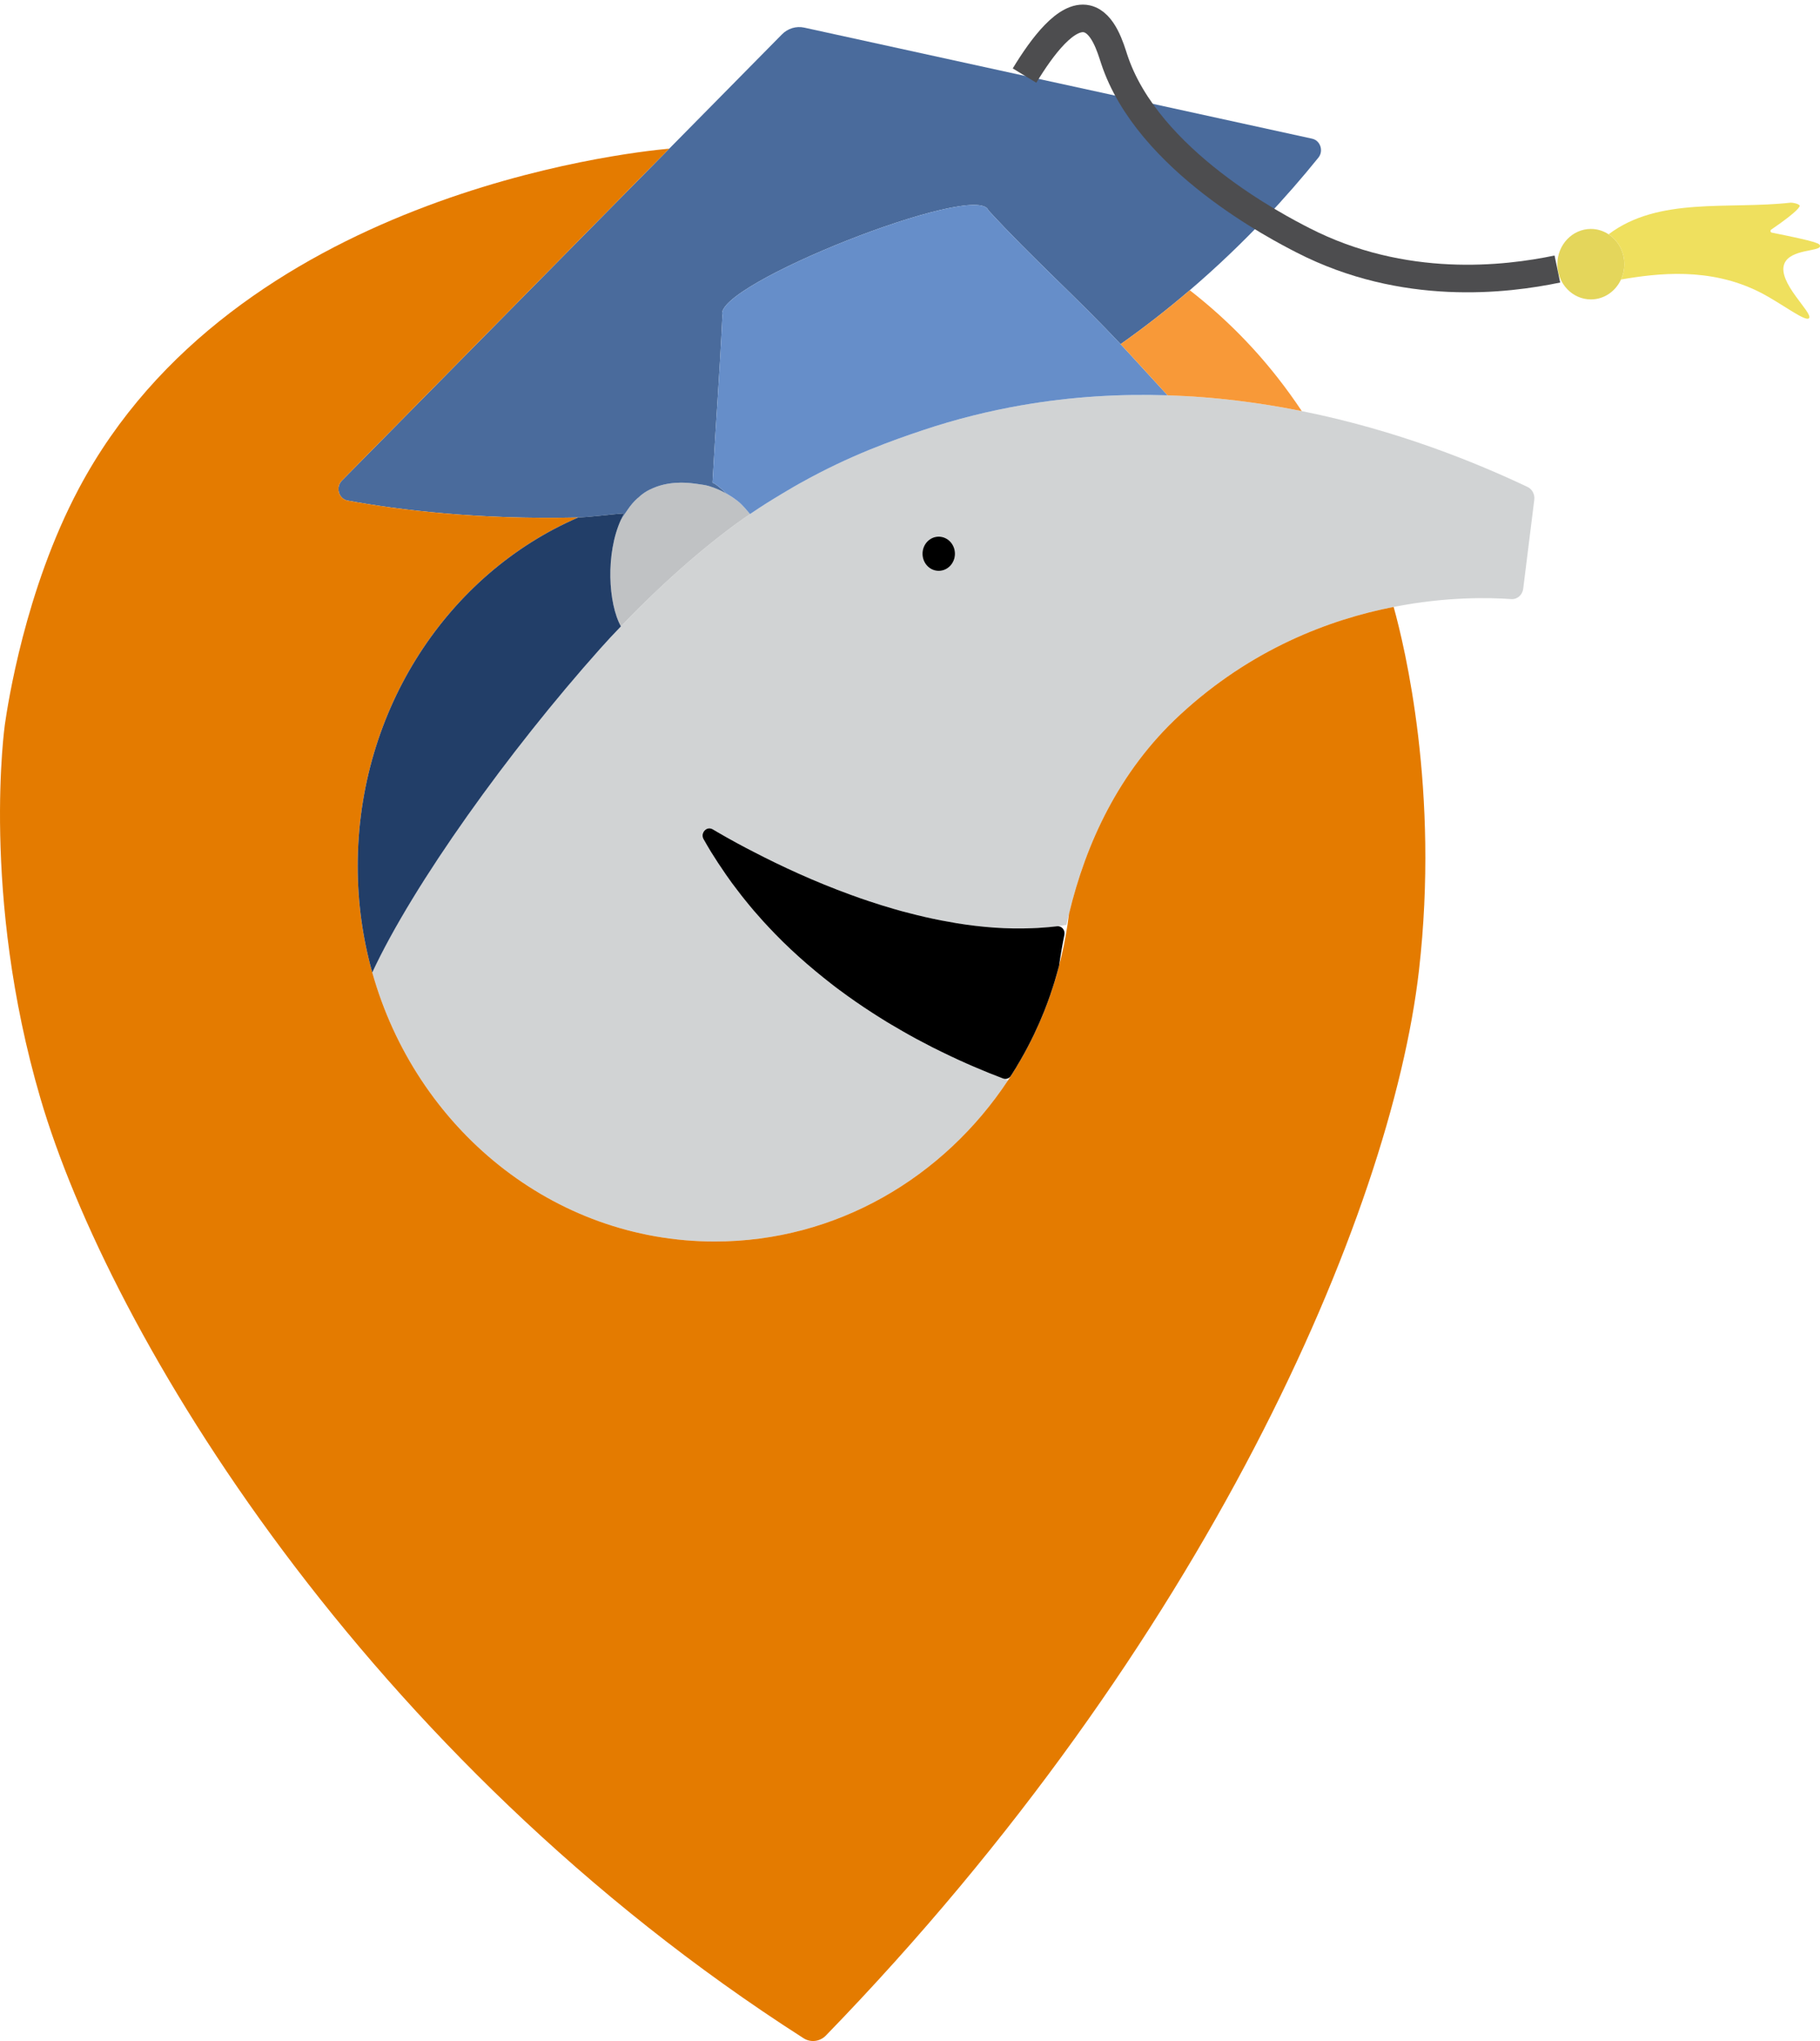 <svg width="99" height="111" viewBox="0 0 99 111" fill="none" xmlns="http://www.w3.org/2000/svg">
<path d="M83.085 26.479C80.354 25.187 76.049 23.408 70.813 22.358C68.538 21.9 66.092 21.579 63.516 21.5H63.512C60.979 21.417 58.319 21.562 55.592 22.037C55.588 22.041 55.588 22.041 55.584 22.037C53.812 22.346 52.005 22.791 50.189 23.4C48.596 23.933 46.229 24.762 43.554 26.262H43.55C43.312 26.395 43.074 26.533 42.832 26.678H42.828C42.785 26.703 42.741 26.733 42.698 26.758C42.63 26.799 42.559 26.841 42.487 26.883C42.452 26.903 42.412 26.928 42.373 26.953C42.032 27.157 41.501 27.478 40.799 27.957C40.692 28.028 40.585 28.103 40.47 28.182C38.777 29.366 36.347 31.378 33.775 34.065C33.767 34.073 33.763 34.078 33.755 34.086C33.387 34.465 33.018 34.865 32.649 35.277C27.683 40.839 22.494 48.068 20.25 52.888C22.621 61.345 30.065 67.519 38.88 67.519C45.488 67.519 51.323 64.053 54.831 58.754C54.744 58.72 54.657 58.687 54.565 58.654C53.574 58.279 52.441 57.804 51.228 57.208C51.061 57.129 50.895 57.045 50.728 56.962C50.712 56.954 50.697 56.946 50.681 56.937C50.514 56.854 50.344 56.766 50.173 56.671C50.047 56.608 49.924 56.541 49.801 56.475C49.69 56.416 49.579 56.354 49.468 56.291C49.341 56.221 49.214 56.15 49.087 56.075C48.905 55.975 48.719 55.867 48.536 55.754C48.35 55.646 48.164 55.533 47.981 55.417C47.795 55.304 47.609 55.187 47.422 55.062C46.84 54.688 46.257 54.283 45.678 53.854C45.516 53.733 45.353 53.613 45.191 53.483C45.052 53.375 44.913 53.267 44.775 53.154C44.632 53.042 44.489 52.925 44.347 52.804C43.744 52.304 43.145 51.767 42.567 51.2C42.428 51.063 42.293 50.925 42.155 50.784C41.941 50.563 41.727 50.334 41.516 50.105C41.346 49.913 41.175 49.721 41.005 49.526C40.839 49.33 40.672 49.13 40.51 48.926C40.387 48.776 40.264 48.617 40.145 48.459C39.911 48.163 39.693 47.859 39.479 47.551C39.197 47.155 38.932 46.747 38.674 46.326C38.536 46.097 38.401 45.868 38.27 45.634C38.25 45.601 38.238 45.568 38.23 45.535C38.143 45.251 38.405 44.972 38.674 45.064C38.706 45.072 38.734 45.084 38.766 45.101C38.849 45.151 38.94 45.205 39.035 45.26C39.348 45.443 39.713 45.647 40.117 45.868C40.395 46.018 40.692 46.176 41.005 46.334C42.448 47.084 44.267 47.934 46.285 48.667C46.614 48.788 46.947 48.905 47.288 49.017C47.724 49.163 48.164 49.301 48.612 49.43C48.897 49.513 49.182 49.592 49.472 49.663C50.043 49.813 50.625 49.946 51.208 50.059C51.485 50.113 51.763 50.163 52.04 50.209C53.404 50.43 54.787 50.538 56.147 50.48C56.341 50.475 56.539 50.463 56.733 50.446C56.948 50.434 57.162 50.413 57.376 50.388C57.586 50.363 57.8 50.334 58.01 50.3C58.05 50.105 58.093 49.901 58.149 49.701C58.149 49.696 58.153 49.688 58.153 49.684C59.064 45.897 60.844 41.968 64.178 38.885C68.058 35.294 72.319 33.69 75.808 33.007C78.689 32.44 81.04 32.499 82.213 32.582C82.534 32.603 82.812 32.357 82.855 32.024C83.057 30.411 83.26 28.795 83.458 27.183C83.497 26.887 83.343 26.599 83.085 26.479ZM51.061 31.045C50.574 31.045 50.181 30.628 50.181 30.116C50.181 29.603 50.574 29.186 51.061 29.186C51.549 29.186 51.945 29.603 51.945 30.116C51.945 30.628 51.549 31.045 51.061 31.045Z" fill="#D1D3D4"/>
<path d="M40.799 27.957C40.692 28.028 40.585 28.103 40.47 28.182C38.777 29.366 36.347 31.378 33.775 34.065C33.085 32.824 32.935 30.111 33.775 28.27C33.783 28.253 33.791 28.237 33.803 28.22C33.89 28.082 34.08 27.812 34.14 27.724C34.302 27.483 34.484 27.266 34.695 27.083H34.699C34.81 26.974 34.925 26.883 35.047 26.799C35.154 26.728 35.265 26.662 35.376 26.612H35.38C36.308 26.154 37.311 26.237 37.743 26.295C37.798 26.299 37.842 26.308 37.878 26.312C38.119 26.349 38.377 26.374 38.595 26.445C38.686 26.474 38.773 26.503 38.861 26.537C39.138 26.641 39.396 26.77 39.63 26.912H39.633C39.701 26.953 39.764 26.991 39.824 27.033C39.903 27.087 39.982 27.141 40.054 27.195C40.081 27.216 40.109 27.237 40.133 27.258C40.383 27.449 40.62 27.753 40.799 27.957Z" fill="#C0C2C4"/>
<path d="M61.645 5.414C59.675 4.985 57.701 4.552 55.727 4.123C51.735 3.248 47.744 2.373 43.748 1.502C43.312 1.407 42.852 1.544 42.531 1.873C40.49 3.944 38.444 6.014 36.403 8.085H36.399C36.344 8.143 36.292 8.197 36.237 8.252C36.185 8.306 36.13 8.36 36.078 8.414C30.251 14.322 24.42 20.233 18.593 26.141C18.241 26.503 18.423 27.133 18.911 27.224C21.658 27.728 26.014 28.266 31.345 28.145C32.158 28.128 33.097 27.978 33.949 27.924C33.894 28.02 33.846 28.12 33.803 28.22C33.89 28.082 34.08 27.812 34.14 27.724C34.302 27.483 34.484 27.266 34.695 27.083H34.699C34.81 26.974 34.925 26.883 35.047 26.799C35.154 26.728 35.265 26.662 35.376 26.612H35.38C36.308 26.154 37.311 26.237 37.743 26.295C37.798 26.299 37.842 26.308 37.878 26.312C38.119 26.349 38.377 26.374 38.595 26.445C38.686 26.474 38.773 26.503 38.861 26.537C39.138 26.641 39.396 26.77 39.63 26.912C39.396 26.77 39.035 26.354 38.758 26.249C38.928 23.096 39.15 20.308 39.297 17.146C38.718 15.521 53.182 9.81 53.761 11.434C56.143 14.03 58.569 16.167 60.955 18.717C62.299 17.767 63.551 16.784 64.717 15.784C66.215 14.505 67.567 13.201 68.787 11.918L61.645 5.414Z" fill="#4A6B9C"/>
<path d="M77.187 52.763C75.665 66.069 65.565 89.433 44.925 110.701C44.6 111.035 44.097 111.097 43.708 110.847C19.826 95.562 5.953 72.531 2.199 59.733C-1.055 48.638 0.265 39.402 0.265 39.402C0.415 38.36 1.355 32.09 4.284 26.578C12.735 10.66 33.957 8.306 36.399 8.085C36.344 8.143 36.292 8.197 36.236 8.252C36.185 8.306 36.13 8.36 36.078 8.414C30.251 14.322 24.42 20.233 18.593 26.141C18.241 26.503 18.423 27.133 18.911 27.224C21.658 27.728 26.014 28.266 31.345 28.145H31.448C24.385 31.199 19.458 38.577 19.458 47.101C19.458 49.109 19.735 51.055 20.25 52.888C22.621 61.345 30.065 67.519 38.88 67.519C45.488 67.519 51.323 64.053 54.831 58.754C54.878 58.683 54.922 58.612 54.966 58.541C54.977 58.529 54.986 58.52 54.993 58.508C55.053 58.412 55.116 58.316 55.168 58.22C55.235 58.12 55.299 58.02 55.35 57.92C55.445 57.77 55.532 57.616 55.616 57.462C55.655 57.4 55.691 57.337 55.723 57.275C55.83 57.079 55.937 56.879 56.036 56.679C56.068 56.625 56.095 56.566 56.119 56.512C56.206 56.342 56.29 56.171 56.365 55.996C56.428 55.867 56.488 55.737 56.543 55.608C56.63 55.408 56.714 55.204 56.797 55C56.817 54.954 56.833 54.904 56.852 54.858C56.94 54.638 57.019 54.417 57.098 54.192C57.118 54.146 57.134 54.096 57.146 54.05C57.225 53.825 57.296 53.6 57.368 53.371C57.368 53.367 57.372 53.363 57.372 53.354C57.455 53.092 57.53 52.825 57.598 52.559C57.602 52.542 57.606 52.525 57.609 52.509C57.804 51.784 57.954 51.042 58.069 50.288C58.097 50.092 58.125 49.896 58.149 49.701C58.149 49.697 58.153 49.688 58.153 49.684C59.064 45.897 60.844 41.968 64.178 38.885C68.058 35.294 72.319 33.69 75.808 33.007C76.418 35.194 78.301 43.018 77.187 52.763Z" fill="#E47B00"/>
<path d="M63.512 21.5C60.979 21.416 58.319 21.562 55.592 22.037C55.588 22.041 55.584 22.037 55.584 22.037C53.812 22.346 52.005 22.791 50.189 23.4C48.596 23.933 46.229 24.762 43.554 26.262H43.55C43.312 26.395 43.074 26.533 42.832 26.678H42.828C42.785 26.703 42.741 26.733 42.698 26.758C42.63 26.799 42.559 26.841 42.487 26.883C42.452 26.903 42.412 26.928 42.373 26.953C42.032 27.157 41.501 27.478 40.799 27.957C40.62 27.753 40.383 27.449 40.133 27.258C40.109 27.237 40.081 27.216 40.054 27.195C39.982 27.141 39.903 27.087 39.824 27.032C39.764 26.991 39.701 26.953 39.633 26.912H39.63C39.396 26.77 39.035 26.353 38.758 26.249C38.928 23.096 39.15 20.308 39.297 17.146C38.718 15.521 53.182 9.81 53.761 11.434C56.143 14.03 58.569 16.167 60.955 18.717C61.07 18.842 61.189 18.967 61.304 19.092C62.041 19.896 62.778 20.696 63.512 21.5Z" fill="#668EC9"/>
<path d="M70.813 22.358C68.538 21.9 66.092 21.579 63.516 21.5H63.512C62.778 20.696 62.041 19.896 61.304 19.092C61.189 18.967 61.07 18.842 60.955 18.717C62.299 17.767 63.551 16.784 64.717 15.784C66.437 17.121 68.05 18.692 69.493 20.533C69.961 21.129 70.401 21.741 70.813 22.358Z" fill="#F89938"/>
<path d="M57.899 50.838C57.784 51.4 57.689 51.959 57.61 52.509C57.606 52.525 57.602 52.542 57.598 52.559C57.526 52.825 57.451 53.092 57.372 53.354C57.372 53.363 57.368 53.367 57.368 53.371C57.296 53.6 57.225 53.825 57.146 54.05C57.134 54.096 57.118 54.146 57.098 54.192C57.019 54.417 56.94 54.638 56.852 54.858C56.833 54.904 56.817 54.954 56.797 55C56.714 55.204 56.63 55.408 56.543 55.608C56.488 55.737 56.428 55.867 56.365 55.996C56.29 56.171 56.206 56.342 56.119 56.512C56.095 56.566 56.068 56.625 56.036 56.679C55.937 56.879 55.83 57.079 55.723 57.275C55.691 57.337 55.655 57.4 55.616 57.462C55.532 57.616 55.445 57.77 55.35 57.92C55.299 58.02 55.235 58.12 55.168 58.22C55.104 58.329 55.037 58.437 54.966 58.541C54.871 58.662 54.712 58.708 54.565 58.654C53.574 58.279 52.441 57.804 51.228 57.208C51.061 57.129 50.895 57.046 50.728 56.962C50.712 56.954 50.697 56.946 50.681 56.937C50.51 56.85 50.344 56.762 50.173 56.671C50.047 56.608 49.924 56.541 49.801 56.475C49.69 56.416 49.579 56.354 49.468 56.291C49.341 56.221 49.214 56.15 49.087 56.075C48.901 55.971 48.719 55.862 48.536 55.754C48.35 55.646 48.164 55.533 47.981 55.417C47.795 55.304 47.609 55.183 47.422 55.062C46.84 54.688 46.257 54.283 45.678 53.854C45.516 53.733 45.353 53.613 45.191 53.483C45.052 53.375 44.913 53.267 44.775 53.154C44.632 53.042 44.489 52.925 44.347 52.804C43.744 52.304 43.145 51.767 42.567 51.2C42.428 51.063 42.293 50.925 42.155 50.784C41.941 50.563 41.727 50.334 41.516 50.105C41.346 49.913 41.175 49.721 41.005 49.526C40.839 49.33 40.672 49.13 40.51 48.926C40.387 48.776 40.264 48.617 40.145 48.459C39.911 48.163 39.693 47.859 39.479 47.551C39.202 47.155 38.936 46.747 38.674 46.326C38.536 46.097 38.401 45.868 38.27 45.635C38.25 45.601 38.238 45.568 38.23 45.535C38.159 45.26 38.409 44.989 38.674 45.064C38.706 45.072 38.734 45.084 38.766 45.101C38.849 45.151 38.94 45.205 39.035 45.26C39.348 45.443 39.713 45.647 40.117 45.868C40.395 46.018 40.692 46.176 41.005 46.334C42.448 47.084 44.267 47.934 46.285 48.667C46.614 48.788 46.947 48.905 47.288 49.017C47.724 49.163 48.164 49.301 48.612 49.43C48.897 49.513 49.182 49.592 49.472 49.663C50.043 49.813 50.625 49.946 51.208 50.059C51.486 50.113 51.763 50.163 52.04 50.209C53.404 50.43 54.787 50.538 56.147 50.48C56.341 50.475 56.539 50.463 56.734 50.446C56.948 50.434 57.162 50.413 57.376 50.388C57.415 50.384 57.455 50.38 57.495 50.376C57.744 50.342 57.95 50.575 57.899 50.838Z" fill="black"/>
<path d="M33.949 27.924C33.894 28.02 33.846 28.12 33.803 28.22C33.791 28.237 33.783 28.253 33.775 28.27C32.935 30.111 33.085 32.824 33.775 34.065C33.767 34.073 33.763 34.078 33.755 34.086C33.387 34.465 33.018 34.865 32.649 35.277C27.683 40.839 22.494 48.068 20.25 52.888C19.735 51.055 19.458 49.109 19.458 47.101C19.458 38.577 24.385 31.199 31.448 28.145H31.345C32.158 28.128 33.097 27.978 33.949 27.924Z" fill="#223e68"/>
<path d="M68.787 11.918C69.866 10.78 70.841 9.656 71.713 8.576C72.01 8.21 71.824 7.643 71.376 7.543C68.133 6.835 64.891 6.127 61.645 5.414" fill="#4A6B9C"/>
<path d="M88.357 14.367C88.357 14.667 88.293 14.951 88.175 15.201C87.881 15.842 87.259 16.284 86.538 16.284C85.531 16.284 84.714 15.426 84.714 14.367C84.714 13.309 85.531 12.451 86.538 12.451C86.89 12.451 87.223 12.559 87.501 12.743C88.016 13.08 88.357 13.68 88.357 14.367Z" fill="#E4D65B"/>
<path d="M97.066 14.33C96.641 15.334 98.631 17.013 98.405 17.3C98.219 17.534 96.907 16.492 95.726 15.892C92.995 14.513 90.156 14.863 88.175 15.201C88.293 14.951 88.357 14.667 88.357 14.367C88.357 13.68 88.016 13.08 87.501 12.743C90.22 10.685 94.017 11.401 97.402 11.022C97.498 11.014 97.858 11.08 97.898 11.189C97.898 11.218 97.89 11.434 96.344 12.489C96.281 12.53 96.3 12.634 96.376 12.651C98.944 13.164 99.004 13.247 99 13.393C98.988 13.68 97.394 13.543 97.066 14.33Z" fill="#EFE05E"/>
<path d="M51.945 30.116C51.945 30.628 51.549 31.045 51.061 31.045C50.574 31.045 50.181 30.628 50.181 30.116C50.181 29.603 50.574 29.186 51.061 29.186C51.549 29.186 51.945 29.603 51.945 30.116Z" fill="black"/>
<path d="M55.73 4.11C56.696 2.52 58.004 0.776 59.119 1.024C60.018 1.223 60.416 2.633 60.607 3.213C62.423 8.731 69.557 12.391 70.875 13.067C76.362 15.882 81.907 15.216 84.714 14.631" stroke="#4D4D4F" stroke-width="1.5" stroke-miterlimit="10"/>
</svg>
